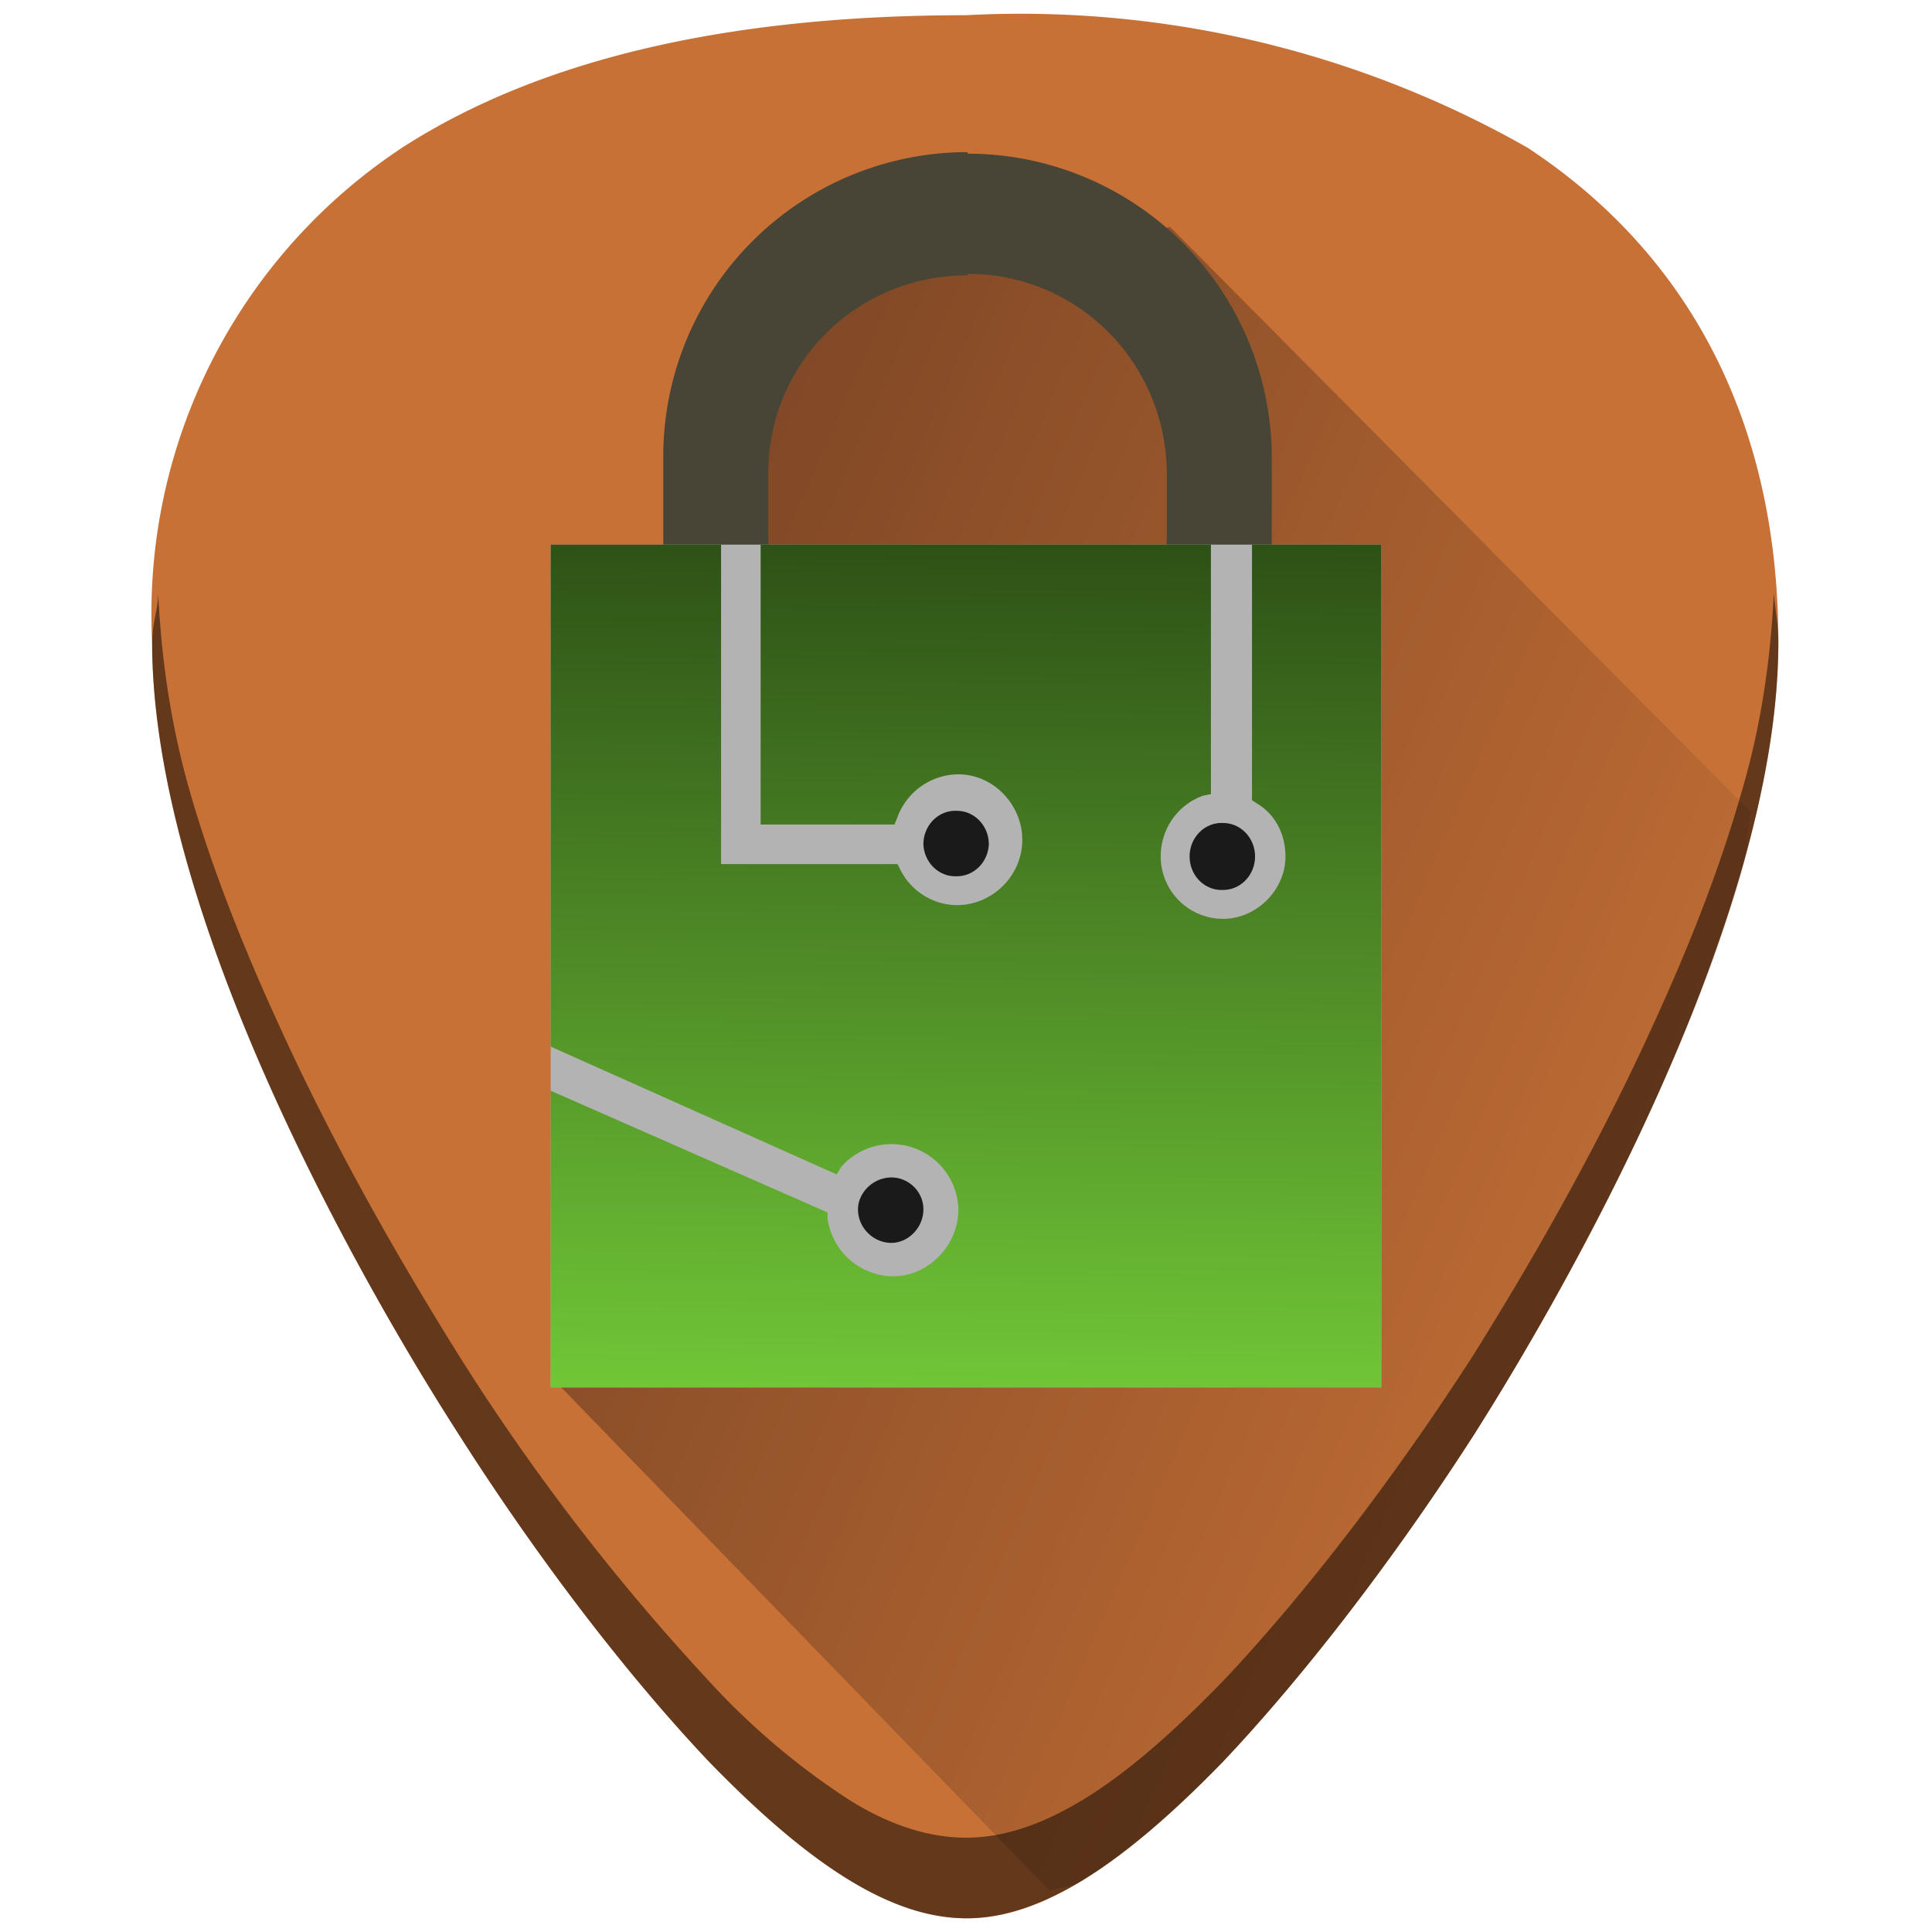 <svg xmlns="http://www.w3.org/2000/svg" xmlns:xlink="http://www.w3.org/1999/xlink" width="48" height="48" viewBox="0 0 12.7 12.7"><defs><linearGradient id="c"><stop offset="0" stop-color="#00000a"/><stop offset="1" stop-opacity="0"/></linearGradient><linearGradient id="b"><stop offset="0" stop-color="#2d5016"/><stop offset="1" stop-color="#71c837"/></linearGradient><clipPath id="a"/><linearGradient xlink:href="#b" id="e" x1="23.65" y1="10.17" x2="23.33" y2="37.83" gradientUnits="userSpaceOnUse" gradientTransform="matrix(.206 0 0 .206 1.42 285.72)"/><linearGradient xlink:href="#c" id="d" gradientUnits="userSpaceOnUse" x1="2.56" y1="287.06" x2="12.58" y2="291.45"/></defs><path d="M6.35.1C4.81.1 3.57.38 2.66.96A3.67 3.67 0 0 0 1 4.22c0 1.91 1.54 4.47 2.01 5.2.54.85 1.13 1.61 1.65 2.16.68.7 1.21 1.03 1.7 1.03.47 0 1-.33 1.68-1.03.52-.55 1.11-1.31 1.65-2.15.47-.74 2-3.3 2-5.21 0-1.42-.57-2.54-1.65-3.25A6.75 6.75 0 0 0 6.35.1z" fill="#c87137"/><path d="M6.9 296.73c.07-.03.14-.02.22-.07.28-.17.58-.43.92-.78.52-.55 1.11-1.31 1.65-2.15.23-.37.74-1.2 1.18-2.17.22-.48.43-1 .58-1.52.04-.14.03-.27.06-.4l-3.82-3.85-.4.13-1.34-.1-1 .5-.2 1.4-1.09 5.67z" fill="url(#d)" opacity=".45" transform="translate(0 -284.3)"/><path d="M6.36 1a2 2 0 0 0-2 2.01v.6a2 2 0 1 0 4 0v-.6a2 2 0 0 0-2-2zm0 .8c.73 0 1.31.59 1.31 1.32v.39a1.31 1.31 0 1 1-2.62 0v-.4c0-.72.58-1.3 1.31-1.3z" fill="#484537"/><path fill="#b3b3b3" d="M3.62 3.58h5.46v5.54H3.62z"/><path d="M4.74 287.88H3.62v3.3l1.88.84.03-.05a.44.44 0 0 1 .77.28c0 .24-.2.44-.43.44a.44.44 0 0 1-.43-.38v-.04l-1.82-.8v1.95h5.46v-5.54h-.85v1.68l.03.02c.12.07.19.2.19.35 0 .22-.19.41-.41.41a.41.41 0 0 1-.41-.41c0-.18.11-.34.28-.4l.05-.01v-1.64H5v1.84h.88l.02-.05a.43.43 0 0 1 .4-.28c.23 0 .42.2.42.43 0 .24-.2.43-.43.43a.42.42 0 0 1-.37-.23l-.02-.04H4.74z" fill="url(#e)" transform="translate(0 -284.3)"/><path d="M6.29 5.33a.21.22 0 0 0-.22.22.21.22 0 0 0 .22.21.21.22 0 0 0 .21-.21.21.22 0 0 0-.21-.22zM8.04 5.41a.21.22 0 0 0-.22.22.21.22 0 0 0 .22.22.21.22 0 0 0 .21-.22.21.22 0 0 0-.21-.22zM5.86 7.74c-.12 0-.22.1-.22.21 0 .12.1.22.22.22.11 0 .21-.1.21-.22s-.1-.21-.21-.21z" fill="#1a1a1a"/><path d="M1.04 3.9c0 .1-.04.2-.04.32 0 1.91 1.54 4.47 2.01 5.2.54.85 1.13 1.61 1.65 2.16.68.7 1.21 1.03 1.69 1.03s1.01-.33 1.69-1.03c.52-.55 1.11-1.31 1.65-2.15.47-.74 2-3.3 2-5.21 0-.11-.02-.21-.03-.32-.02.42-.08.86-.21 1.3-.15.53-.36 1.05-.58 1.53-.44.97-.95 1.8-1.18 2.17-.54.84-1.13 1.6-1.65 2.15-.34.35-.64.61-.92.78-.28.17-.53.25-.77.25s-.5-.08-.77-.25a4.76 4.76 0 0 1-.92-.78A14.41 14.41 0 0 1 3.01 8.9c-.23-.37-.74-1.2-1.18-2.17-.22-.48-.43-1-.58-1.52-.13-.45-.19-.89-.21-1.31z" opacity=".5"/></svg>